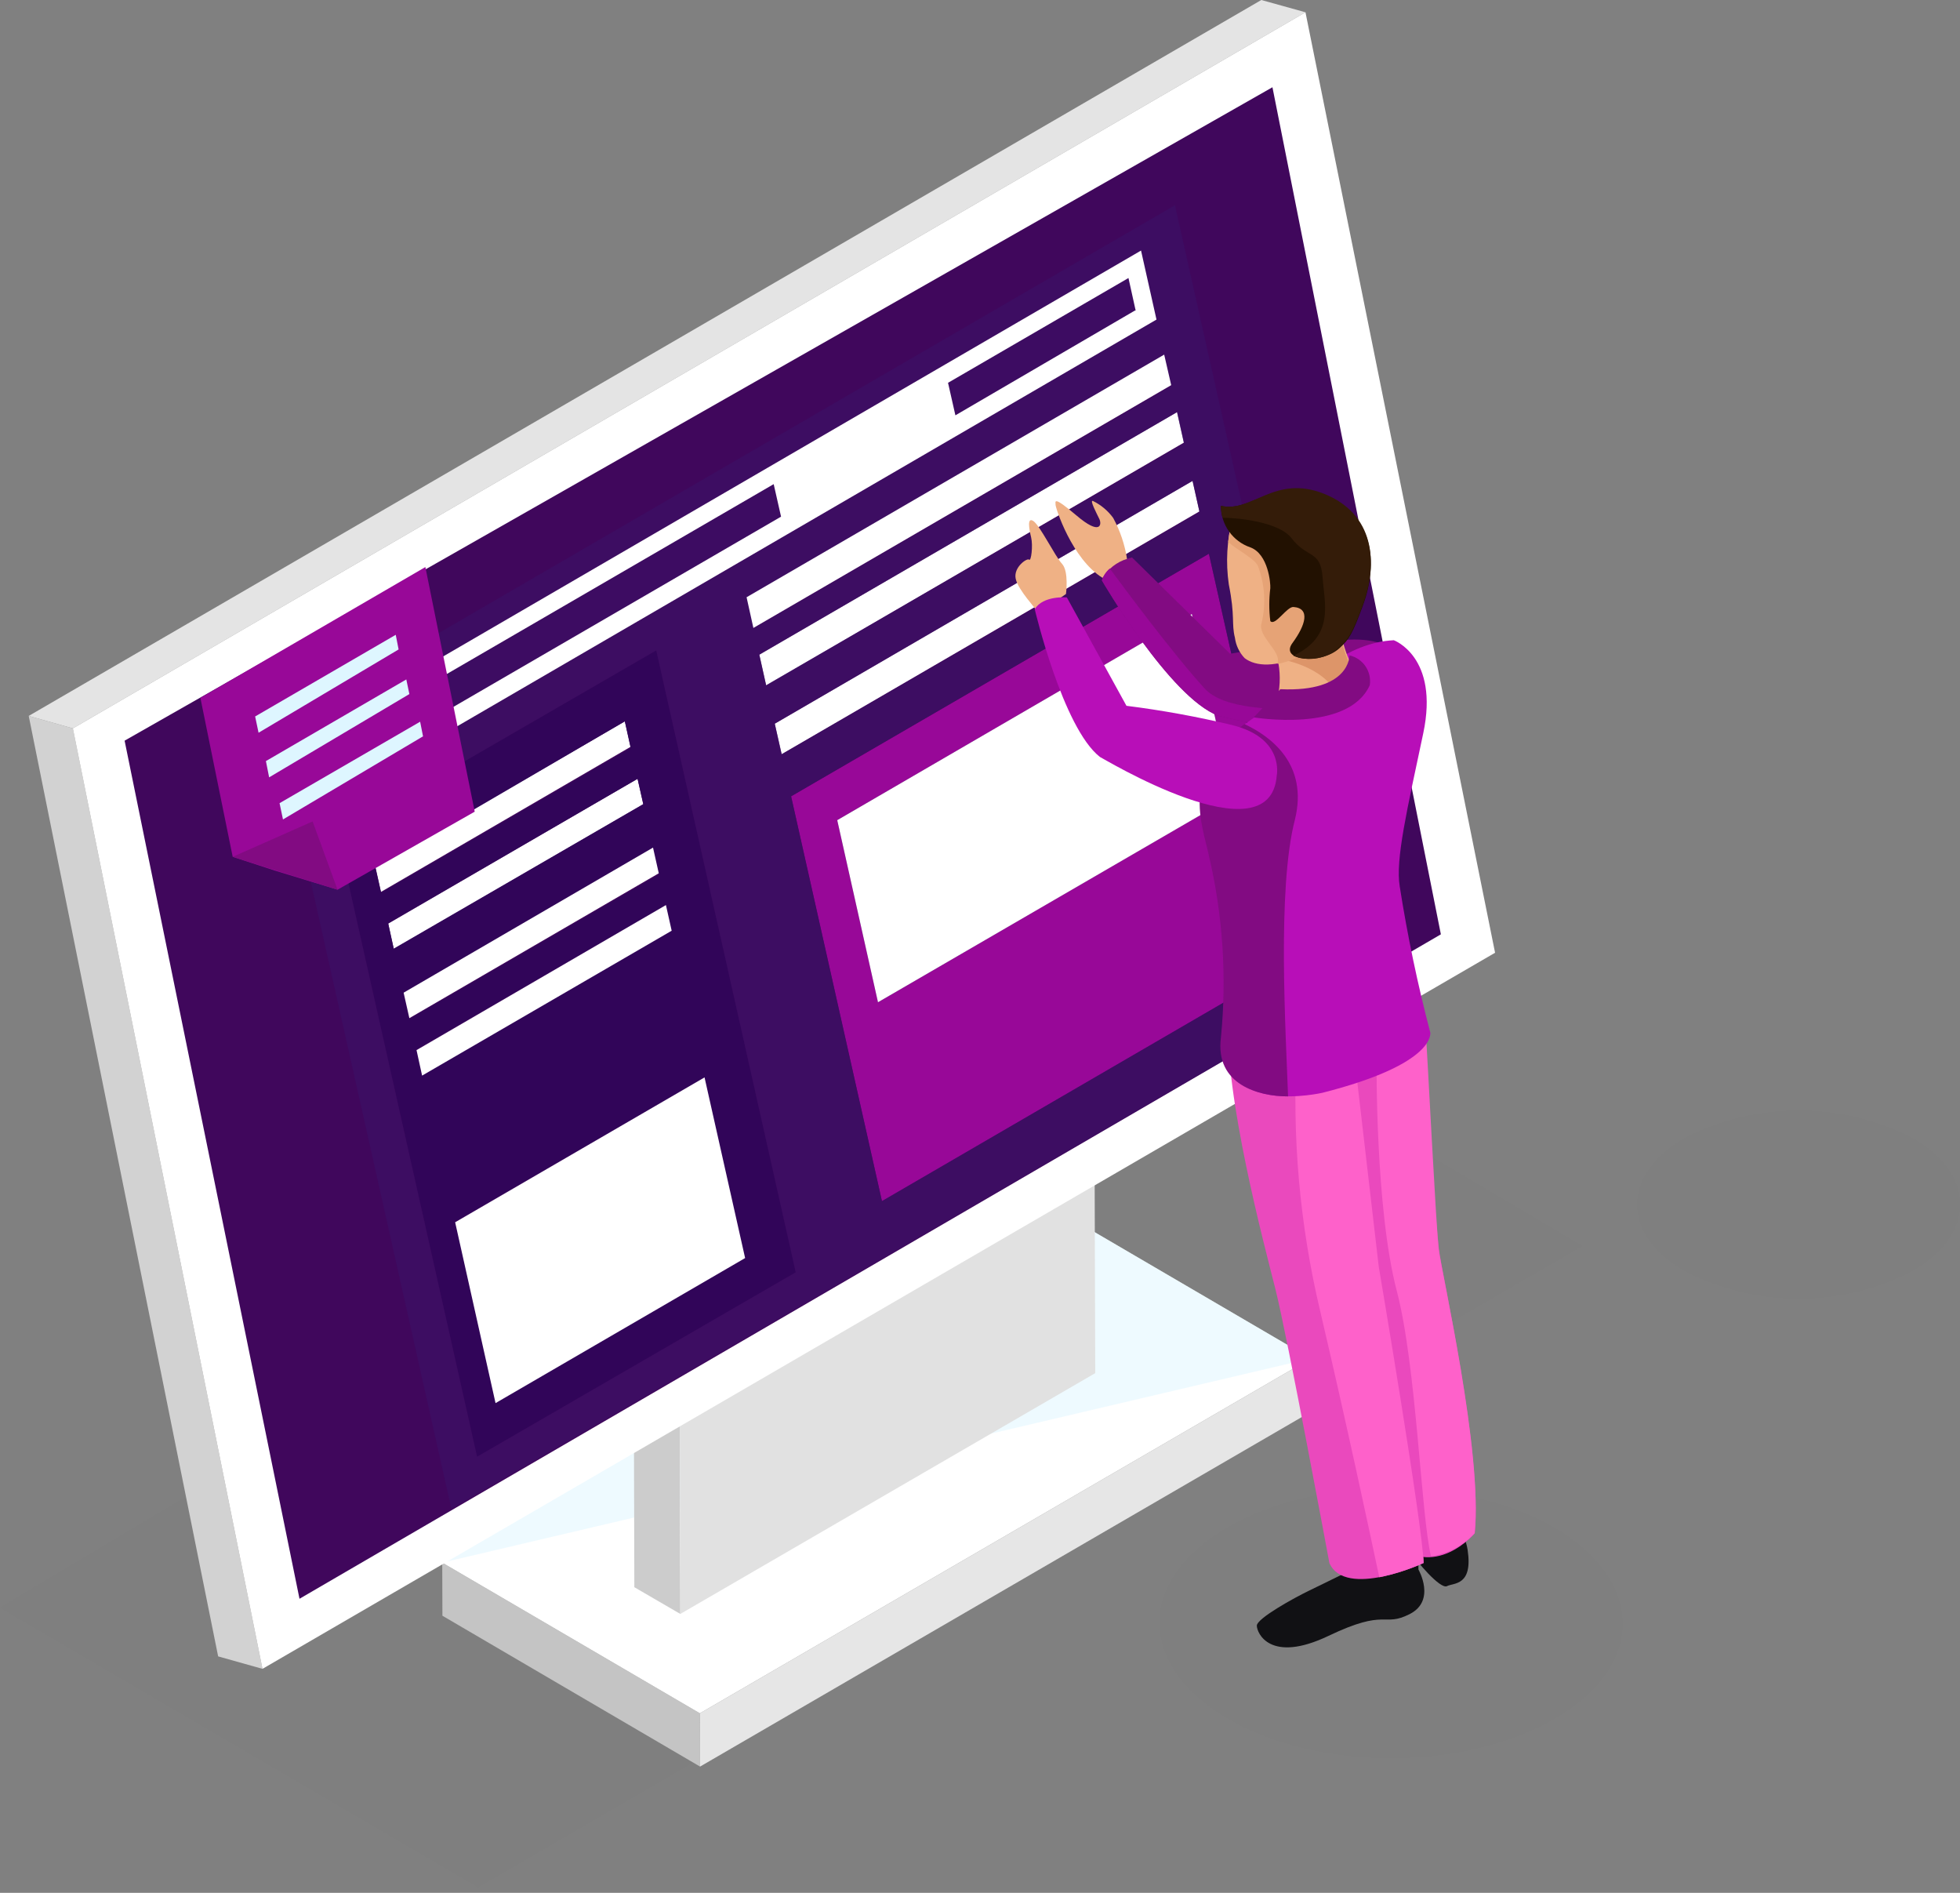 <svg width="87" height="84" viewBox="0 0 87 84" fill="none" xmlns="http://www.w3.org/2000/svg">
<rect x="0" y="0" width="87" height="84" fill="#808080" stroke="none"/>
<g opacity="0.1">
<path opacity="0.1" d="M84.893 50.507C87.699 52.11 87.707 54.772 84.893 56.399C83.328 57.205 81.595 57.626 79.837 57.626C78.078 57.626 76.345 57.205 74.78 56.399C71.982 54.796 71.966 52.134 74.78 50.507C76.346 49.705 78.079 49.288 79.837 49.288C81.594 49.288 83.327 49.705 84.893 50.507Z" fill="black"/>
</g>
<g opacity="0.1">
<path opacity="0.1" d="M0 71.343L21.223 83.753L70.229 55.293L48.495 42.434L0 71.343Z" fill="black"/>
</g>
<path d="M19.63 69.346L19.638 71.703L31.074 78.397L31.066 76.032L19.63 69.346Z" fill="#C4C4C4"/>
<path d="M31.066 76.032L31.074 78.397L58.187 62.652L58.179 60.287L31.066 76.032Z" fill="#E6E6E6"/>
<path d="M19.63 69.346L31.066 76.032L58.179 60.287L46.743 53.601L19.63 69.346Z" fill="white"/>
<path opacity="0.5" d="M19.63 69.346L58.179 60.287L46.743 53.601L19.63 69.346Z" fill="#DEF6FF"/>
<path d="M30.198 71.623L28.157 70.437L28.102 49.16L30.134 50.346L30.198 71.623Z" fill="#CCCCCC"/>
<path d="M30.134 50.346L28.102 49.16L46.52 38.465L48.552 39.652L30.134 50.346Z" fill="#C0C5D1"/>
<path d="M48.552 39.652L48.615 60.937L30.198 71.623L30.134 50.346L48.552 39.652Z" fill="#E1E1E1"/>
<path d="M11.652 74.06L9.683 73.507L1.275 31.771L3.236 32.324L11.652 74.06Z" fill="#D2D2D2"/>
<path d="M3.236 32.324L1.275 31.771L55.987 0L57.948 0.545L3.236 32.324Z" fill="#E4E4E4"/>
<path d="M57.947 0.545L66.363 42.281L11.651 74.06L3.235 32.324L57.947 0.545Z" fill="white"/>
<path d="M56.481 3.872L63.957 41.464L13.294 70.95L5.531 32.869L56.481 3.872Z" fill="#40075C"/>
<path d="M50.09 12.338L50.416 13.781L42.407 18.431L42.08 16.988L50.09 12.338Z" fill="#3D0C62"/>
<path d="M35.115 35.339L53.661 24.572L57.693 42.53L39.148 53.304L35.115 35.339ZM54.721 35.339L52.904 27.258L37.163 36.397L38.973 44.478L54.721 35.331V35.339Z" fill="#980898"/>
<path d="M52.25 18.287L52.552 19.641L34.007 30.416L33.704 29.053L52.25 18.287Z" fill="white"/>
<path d="M28.3 34.561L28.555 35.691L17.477 42.121L17.23 40.99L28.3 34.561Z" fill="white"/>
<path d="M27.735 32.011L27.99 33.142L16.912 39.58L16.657 38.441L27.735 32.011Z" fill="white"/>
<path d="M14.983 37.046L29.13 28.861L35.322 56.463L21.176 64.648L14.983 37.046ZM33.075 55.83L31.273 47.813L20.203 54.226L21.997 62.243L33.075 55.83ZM29.815 41.303L29.56 40.165L18.482 46.578L18.737 47.709L29.815 41.295V41.303ZM27.982 33.142L27.735 32.012L16.657 38.481L16.912 39.62L27.982 33.206V33.142ZM29.241 38.754L28.986 37.615L17.916 44.093L18.163 45.223L29.241 38.81V38.754ZM28.556 35.691L28.301 34.561L17.231 40.974L17.478 42.097L28.556 35.683V35.691Z" fill="#310559"/>
<path d="M52.935 21.341L53.238 22.696L34.693 33.471L34.39 32.116L52.935 21.341Z" fill="white"/>
<path d="M34.342 21.485L34.669 22.928L14.45 34.665L14.131 33.222L34.342 21.485Z" fill="#3D0C62"/>
<g opacity="0.8">
<path opacity="0.8" d="M52.154 9.107L12.258 32.284L20.036 66.965L59.932 43.796L52.154 9.107ZM53.238 22.736L46.456 26.68L40.578 30.076L34.7 33.471L34.39 32.116L52.935 21.341L53.238 22.696V22.736ZM52.25 18.327L52.553 19.681L34.007 30.408L33.704 29.053L52.25 18.287V18.327ZM51.987 17.132L33.473 27.867L33.17 26.504L51.676 15.737L51.987 17.092V17.132ZM13.421 32.765L50.648 11.12L51.333 14.182L14.107 35.828L13.421 32.765ZM21.176 64.648L14.983 37.046L29.13 28.861L35.322 56.463L21.176 64.648ZM35.115 35.339L53.66 24.572L57.693 42.53L39.148 53.304L35.115 35.339Z" fill="#3B0F65"/>
</g>
<path d="M54.72 35.339L52.903 27.25L37.163 36.397L38.972 44.478L54.72 35.339Z" fill="white"/>
<path d="M51.676 15.737L51.987 17.092L33.441 27.867L33.139 26.504L51.676 15.737Z" fill="white"/>
<path d="M31.273 47.813L33.074 55.83L21.996 62.267L20.203 54.242L31.273 47.813Z" fill="white"/>
<path d="M13.422 32.765L50.648 11.119L51.334 14.182L14.107 35.828L13.422 32.765ZM34.669 22.928L34.342 21.485L14.131 33.222L14.45 34.665L34.669 22.928ZM50.409 13.781L50.09 12.338L42.081 16.988L42.408 18.431L50.377 13.781H50.409Z" fill="white"/>
<path d="M28.986 37.615L29.241 38.754L18.171 45.183L17.916 44.053L28.986 37.615Z" fill="white"/>
<path d="M29.559 40.165L29.814 41.303L18.736 47.733L18.489 46.602L29.559 40.165Z" fill="white"/>
<path d="M18.881 25.165L21.072 36.02L14.983 39.483L12.194 38.633L10.329 38.024L8.895 30.969L18.881 25.165Z" fill="#980898"/>
<path d="M10.329 38.024L13.876 36.453L14.983 39.483L10.329 38.024Z" fill="#820B82"/>
<path d="M17.566 28.171L17.693 28.821L11.477 32.517L11.325 31.795L17.566 28.171Z" fill="#DEF6FF"/>
<path d="M18.035 30.152L18.171 30.801L11.946 34.497L11.803 33.775L18.035 30.152Z" fill="#DEF6FF"/>
<path d="M18.649 32.028L18.777 32.677L12.561 36.365L12.409 35.643L18.649 32.028Z" fill="#DEF6FF"/>
<g opacity="0.1">
<path opacity="0.1" d="M69.009 67.807C72.994 70.148 73.05 73.932 69.009 76.265C64.968 78.598 58.521 78.606 54.504 76.265C50.487 73.924 50.456 70.148 54.456 67.807C58.457 65.466 64.984 65.474 69.009 67.807Z" fill="black"/>
</g>
<path d="M62.666 30.12C62.666 30.12 62.498 28.252 59.868 28.388C58.102 28.495 56.343 28.704 54.6 29.013L50.249 24.74C50.249 24.74 49.117 24.981 48.91 25.758C48.91 25.758 51.923 30.929 54.075 31.763C54.075 31.763 63.566 34.208 62.666 30.12Z" fill="#820B82"/>
<path d="M50.026 24.804C49.927 24.167 49.719 23.551 49.412 22.985C49.177 22.663 48.868 22.405 48.511 22.231C48.352 22.175 48.687 22.8 48.798 23.033C48.91 23.265 48.862 23.794 47.778 22.872C46.694 21.95 46.862 22.279 46.854 22.399C46.846 22.52 47.579 24.804 48.942 25.646C49.187 25.241 49.573 24.941 50.026 24.804Z" fill="#EFB185"/>
<path d="M54.075 31.763C51.923 30.961 48.91 25.758 48.91 25.758C48.973 25.551 49.095 25.367 49.261 25.229C49.978 26.207 52.106 29.061 53.477 30.561C55.15 32.38 62.682 30.913 62.706 30.857C62.331 33.895 54.075 31.763 54.075 31.763Z" fill="#980898"/>
<path d="M61.566 66.292C61.566 66.292 60.522 66.549 60.833 67.094C61.144 67.639 62.427 68.505 62.634 68.881C62.842 69.258 63.933 70.541 64.228 70.389C64.523 70.236 65.384 70.389 65.145 68.785C64.906 67.182 62.961 66.108 61.566 66.292Z" fill="#111114"/>
<path d="M62.961 69.651C62.961 69.651 63.758 71.03 62.57 71.631C61.383 72.232 61.574 71.351 58.976 72.593C56.378 73.836 55.788 72.473 55.788 72.144C55.788 71.816 57.494 70.886 58.059 70.613L59.701 69.811L62.961 69.186V69.651Z" fill="#111114"/>
<path d="M62.961 45.296C62.961 45.296 63.758 54.411 63.87 55.437C63.981 56.463 65.806 64.448 65.464 68.04C65.464 68.04 63.663 70.204 61.742 68.368C61.742 68.368 60.299 58.291 59.59 56.054C58.881 53.818 58.442 46.811 58.442 46.811L62.961 45.296Z" fill="#EA49BD"/>
<path d="M59.837 44.486C59.837 44.486 60.53 50.37 61.2 56.207C61.2 56.207 63.144 67.671 63.192 69.362C63.192 69.362 59.717 70.966 59.008 69.362C59.008 69.362 57.143 59.309 56.617 57.225C56.091 55.14 54.354 48.647 54.513 45.111C54.673 41.576 59.837 44.486 59.837 44.486Z" fill="#EA49BD"/>
<path d="M63.191 69.362C63.144 67.671 61.199 56.207 61.199 56.207C60.745 52.278 60.211 47.677 59.956 45.512L57.565 46.482C57.341 50.414 57.69 54.357 58.601 58.187C59.764 63.141 60.809 68.04 61.223 69.996C61.901 69.859 62.561 69.647 63.191 69.362Z" fill="#FE61CA"/>
<path d="M65.455 68.04C65.829 64.448 63.98 56.463 63.861 55.437C63.741 54.411 63.351 46.618 63.287 45.817L61.103 47.051C61.103 47.051 61.04 53.617 61.996 57.273C62.873 60.6 63.072 67.206 63.518 69.066C64.263 68.96 64.947 68.597 65.455 68.04Z" fill="#FE61CA"/>
<path d="M61.868 28.412C61.868 28.412 63.893 29.149 63.175 32.541C62.458 35.932 61.932 38.153 62.131 39.339C62.473 41.52 62.925 43.682 63.486 45.817C63.486 45.817 63.789 47.204 58.705 48.494C58.705 48.494 54.082 49.569 54.536 46.153C54.991 42.738 53.947 39.163 53.676 37.904C53.405 36.645 52.353 34.16 55.349 32.068C58.346 29.975 59.82 28.516 61.868 28.412Z" fill="#B80EB8"/>
<path d="M59.43 27.049C59.426 28.005 59.664 28.946 60.123 29.783C60.761 30.689 56.864 32.028 56.664 31.146C56.818 30.589 56.846 30.006 56.747 29.437C56.648 28.868 56.423 28.329 56.091 27.859C55.485 27.001 59.43 27.049 59.43 27.049Z" fill="#EFB185"/>
<path d="M60.108 29.847C59.685 29.115 59.453 28.288 59.43 27.442L56.673 29.23C56.776 29.23 58.801 29.526 59.391 30.905C59.972 30.561 60.339 30.176 60.108 29.847Z" fill="#DD9569"/>
<path d="M54.712 23.001C54.459 23.957 54.402 24.955 54.544 25.935C54.831 27.362 54.656 27.674 54.815 28.3C54.859 28.64 55.01 28.958 55.246 29.206C55.732 29.582 56.656 29.639 57.836 29.045C59.263 28.332 60.601 26.095 59.757 24.315C58.912 22.536 56.784 21.237 54.712 23.001Z" fill="#EFB185"/>
<path d="M59.916 26.32C59.187 25.076 58.355 23.896 57.43 22.792C57.084 22.543 56.706 22.343 56.306 22.199C55.714 22.321 55.164 22.598 54.712 23C54.624 23.346 54.557 23.697 54.513 24.051C54.919 24.412 55.692 24.788 55.836 25.117C56.145 25.931 56.2 26.82 55.995 27.666C55.82 28.228 56.864 28.901 56.712 29.398C56.705 29.419 56.705 29.441 56.712 29.462C57.101 29.385 57.477 29.253 57.828 29.069C58.344 28.779 58.796 28.385 59.155 27.912C59.514 27.439 59.773 26.897 59.916 26.32Z" fill="#E6A376"/>
<path d="M54.194 22.447C54.192 22.854 54.316 23.251 54.551 23.582C54.786 23.913 55.118 24.161 55.501 24.291C56.298 24.588 56.402 25.895 56.386 26.103C56.326 26.588 56.326 27.078 56.386 27.562C56.601 27.803 57.119 26.913 57.414 26.937C58.171 26.993 57.956 27.738 57.366 28.54C56.777 29.342 58.657 29.502 59.454 28.765C59.885 28.372 60.028 28.147 60.498 26.865C61.184 24.997 60.992 22.856 58.785 21.966C56.577 21.076 55.557 22.776 54.194 22.447Z" fill="#221101"/>
<path d="M59.454 28.717C59.885 28.324 60.028 28.099 60.498 26.817C61.184 24.949 60.992 22.808 58.785 21.918C56.577 21.028 55.557 22.776 54.194 22.447C54.195 22.626 54.219 22.804 54.266 22.977C54.944 22.977 56.785 23.161 57.334 23.89C58.02 24.788 58.617 24.404 58.705 25.606C58.793 26.809 59.247 28.236 57.406 29.101C57.749 29.239 58.123 29.276 58.486 29.208C58.849 29.14 59.184 28.97 59.454 28.717Z" fill="#341C09"/>
<path d="M56.832 30.585L55.652 31.835C55.652 31.835 59.836 32.541 60.801 30.408C60.846 30.114 60.778 29.813 60.611 29.567C60.444 29.322 60.19 29.149 59.9 29.085C59.9 29.085 59.94 30.729 56.832 30.585Z" fill="#820B82"/>
<path d="M54.194 46.041C54.462 43.317 54.277 40.567 53.644 37.904C53.381 36.645 52.352 34.208 55.237 32.132C56.385 32.669 58.091 33.896 57.477 36.381C56.68 39.443 57.078 45.865 57.174 48.655C55.875 48.655 53.922 48.142 54.194 46.041Z" fill="#820B82"/>
<path d="M47.316 26.36C47.316 26.36 47.452 25.358 47.141 25.021C46.83 24.684 46.153 23.305 45.866 23.121C45.579 22.936 45.682 23.482 45.77 23.85C45.858 24.219 45.77 24.925 45.682 24.836C45.595 24.748 44.973 25.173 45.085 25.686C45.196 26.199 46.017 27.033 46.033 27.145C46.049 27.258 47.316 26.36 47.316 26.36Z" fill="#EFB185"/>
<path d="M56.672 34.417C56.672 34.417 57.023 32.757 54.703 32.18C53.153 31.807 51.583 31.52 50.001 31.322L47.355 26.512C47.355 26.512 46.303 26.416 45.929 27.033C45.929 27.033 47.172 32.3 48.822 33.591C48.822 33.567 56.385 38.193 56.672 34.417Z" fill="#B80EB8"/>
</svg>
